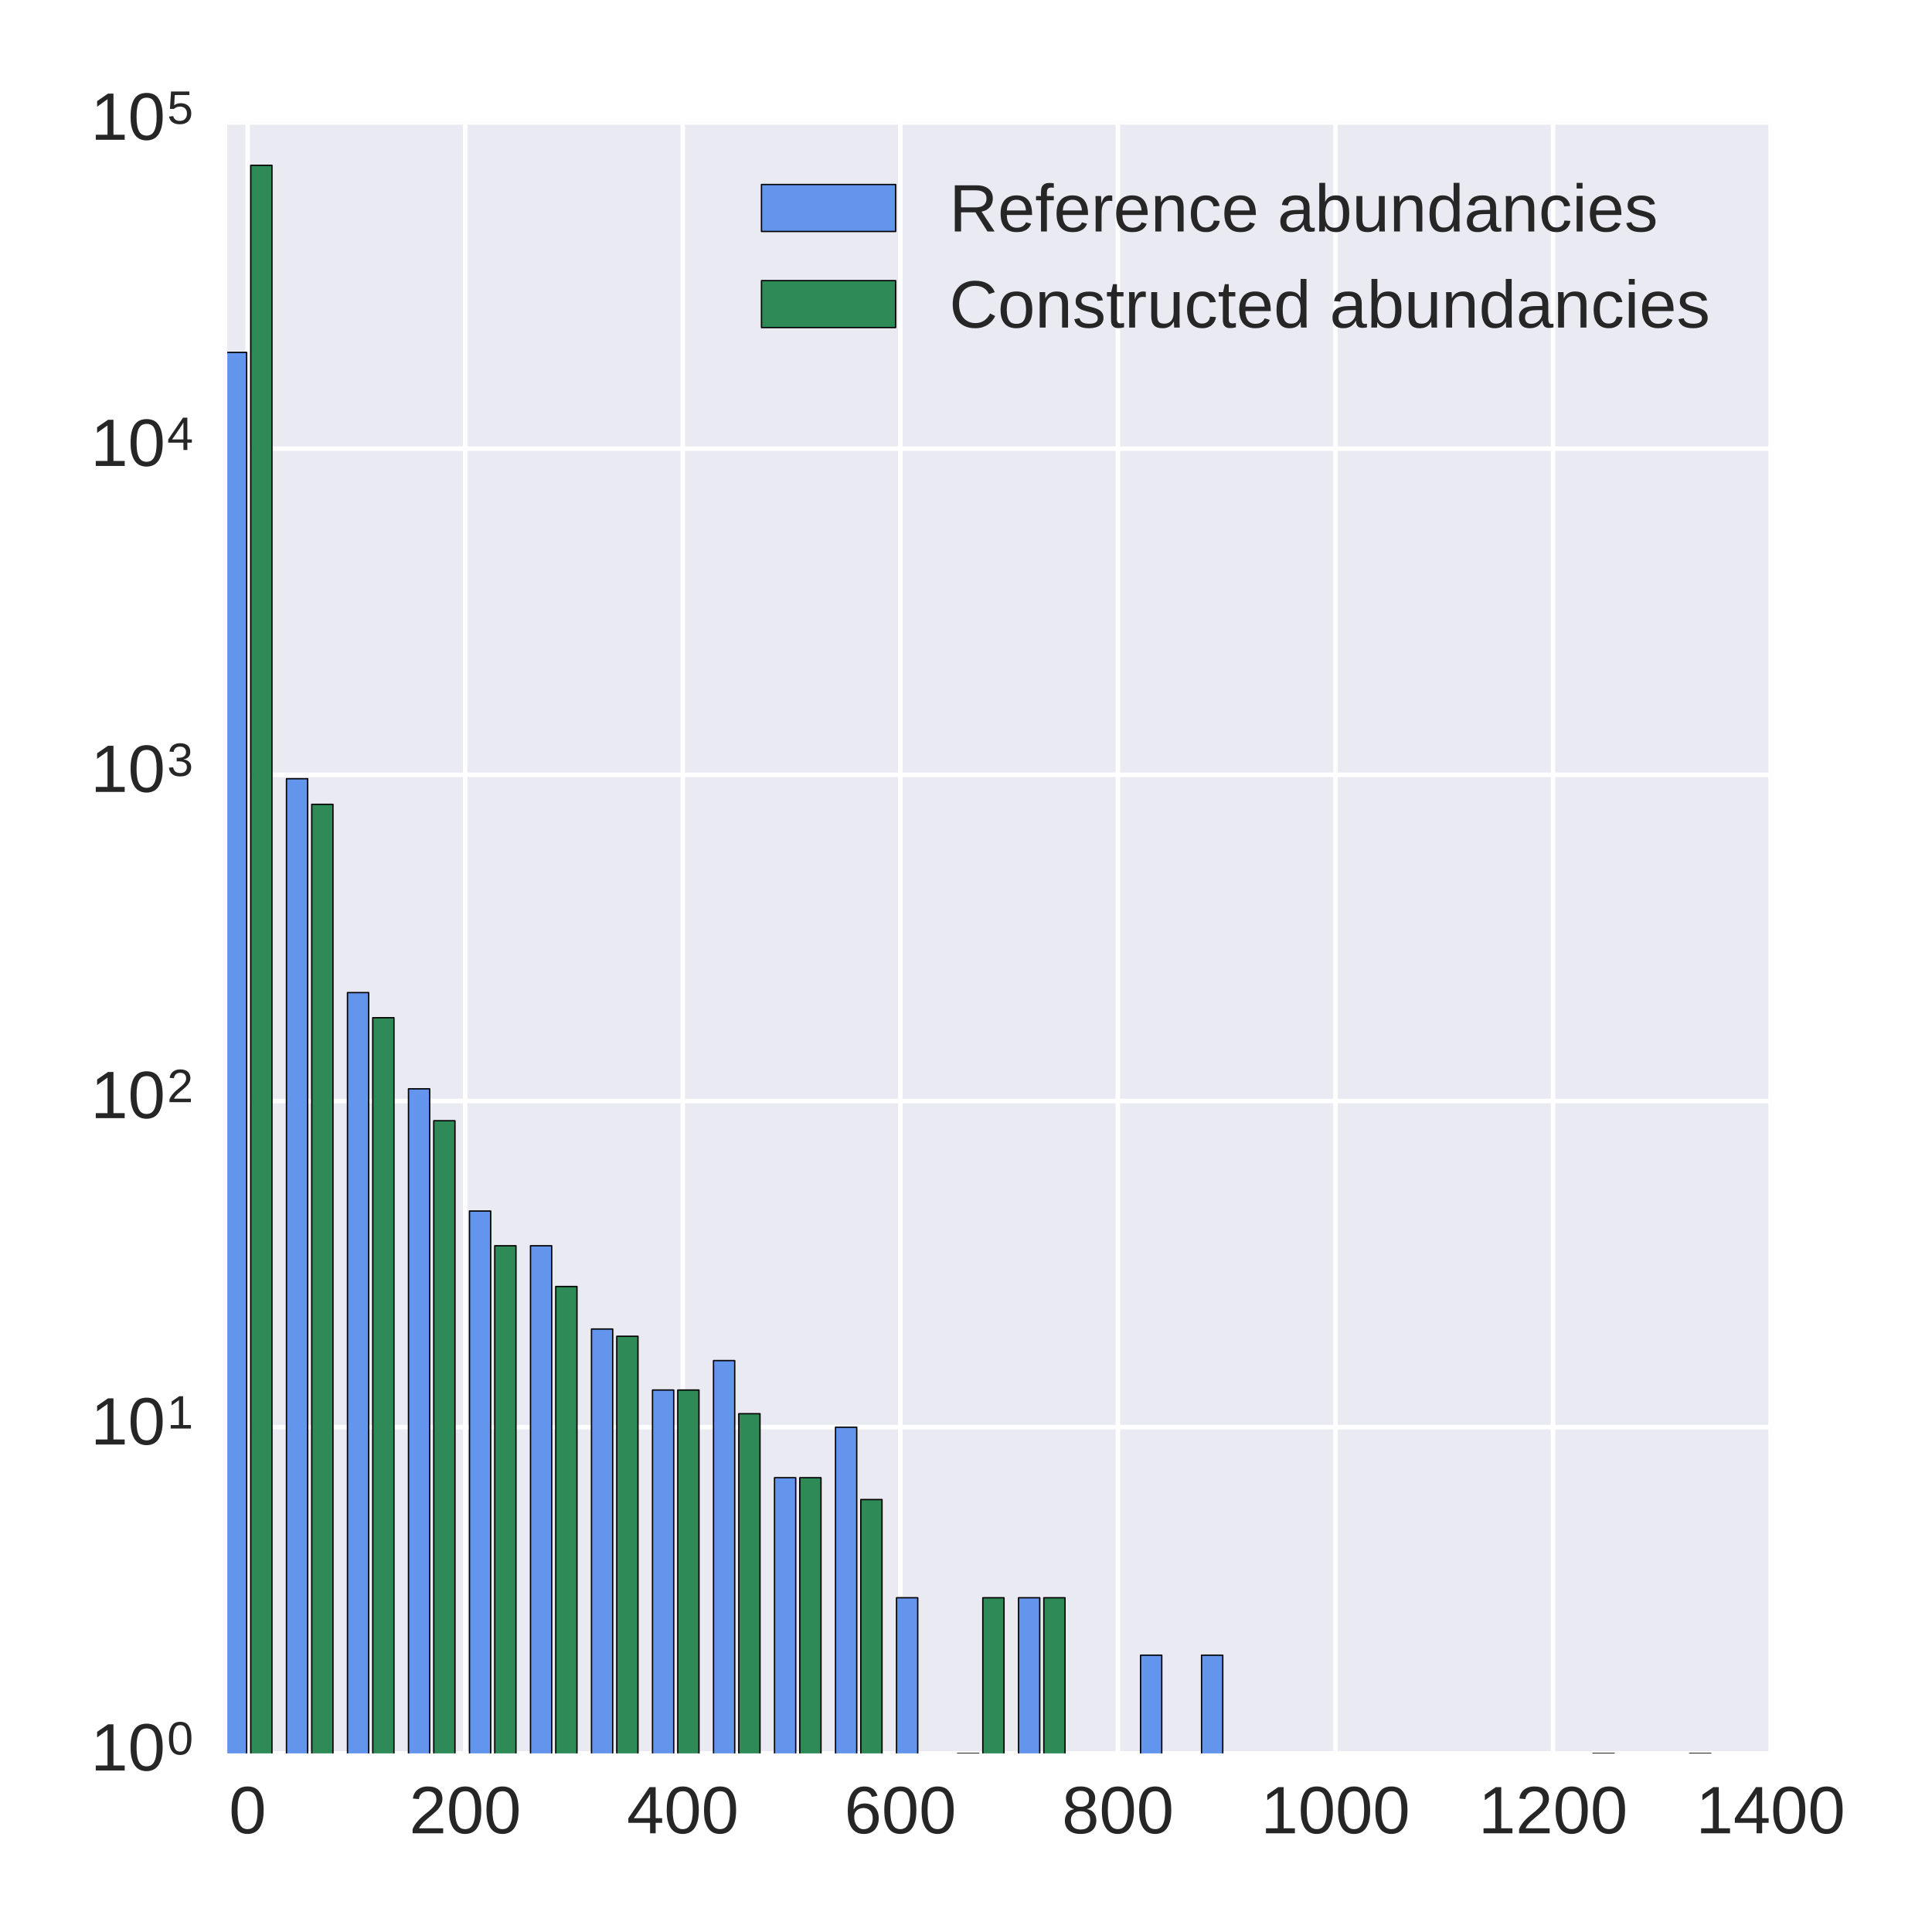 <?xml version="1.0" encoding="utf-8" standalone="no"?>
<!DOCTYPE svg PUBLIC "-//W3C//DTD SVG 1.1//EN"
  "http://www.w3.org/Graphics/SVG/1.1/DTD/svg11.dtd">
<!-- Created with matplotlib (http://matplotlib.org/) -->
<svg height="432pt" version="1.1" viewBox="0 0 432 432" width="432pt" xmlns="http://www.w3.org/2000/svg" xmlns:xlink="http://www.w3.org/1999/xlink">
 <defs>
  <style type="text/css">
*{stroke-linecap:butt;stroke-linejoin:round;stroke-miterlimit:100000;}
  </style>
 </defs>
 <g id="figure_1">
  <g id="patch_1">
   <path d="M 0 432 
L 432 432 
L 432 0 
L 0 0 
z
" style="fill:#ffffff;"/>
  </g>
  <g id="axes_1">
   <g id="patch_2">
    <path d="M 50.821 392.06 
L 395.91 392.06 
L 395.91 27.383 
L 50.821 27.383 
z
" style="fill:#eaeaf2;"/>
   </g>
   <g id="matplotlib.axis_1">
    <g id="xtick_1">
     <g id="line2d_1">
      <path clip-path="url(#p035ba79e85)" d="M 55.368 392.06 
L 55.368 27.383 
" style="fill:none;stroke:#ffffff;stroke-linecap:round;"/>
     </g>
     <g id="line2d_2"/>
     <g id="line2d_3"/>
     <g id="text_1">
      <!-- 0 -->
      <defs>
       <path d="M 51.703 34.422 
Q 51.703 24.516 49.828 17.75 
Q 47.953 10.984 44.703 6.812 
Q 41.453 2.641 37.062 0.828 
Q 32.672 -0.984 27.688 -0.984 
Q 22.656 -0.984 18.312 0.828 
Q 13.969 2.641 10.766 6.781 
Q 7.562 10.938 5.734 17.703 
Q 3.906 24.469 3.906 34.422 
Q 3.906 44.828 5.734 51.641 
Q 7.562 58.453 10.781 62.5 
Q 14.016 66.547 18.406 68.188 
Q 22.797 69.828 27.984 69.828 
Q 32.906 69.828 37.219 68.188 
Q 41.547 66.547 44.766 62.5 
Q 48 58.453 49.844 51.641 
Q 51.703 44.828 51.703 34.422 
M 42.781 34.422 
Q 42.781 42.625 41.797 48.062 
Q 40.828 53.516 38.922 56.766 
Q 37.016 60.016 34.25 61.359 
Q 31.5 62.703 27.984 62.703 
Q 24.266 62.703 21.438 61.328 
Q 18.609 59.969 16.672 56.719 
Q 14.75 53.469 13.766 48.016 
Q 12.797 42.578 12.797 34.422 
Q 12.797 26.516 13.797 21.094 
Q 14.797 15.672 16.719 12.375 
Q 18.656 9.078 21.438 7.641 
Q 24.219 6.203 27.781 6.203 
Q 31.25 6.203 34.031 7.641 
Q 36.812 9.078 38.734 12.375 
Q 40.672 15.672 41.719 21.094 
Q 42.781 26.516 42.781 34.422 
" id="LiberationSans-30"/>
      </defs>
      <g style="fill:#262626;" transform="translate(51.197 409.93)scale(0.15 -0.15)">
       <use xlink:href="#LiberationSans-30"/>
      </g>
     </g>
    </g>
    <g id="xtick_2">
     <g id="line2d_4">
      <path clip-path="url(#p035ba79e85)" d="M 104.017 392.06 
L 104.017 27.383 
" style="fill:none;stroke:#ffffff;stroke-linecap:round;"/>
     </g>
     <g id="line2d_5"/>
     <g id="line2d_6"/>
     <g id="text_2">
      <!-- 200 -->
      <defs>
       <path d="M 5.031 0 
L 5.031 6.203 
Q 7.516 11.922 11.109 16.281 
Q 14.703 20.656 18.656 24.188 
Q 22.609 27.734 26.484 30.766 
Q 30.375 33.797 33.5 36.812 
Q 36.625 39.844 38.547 43.156 
Q 40.484 46.484 40.484 50.688 
Q 40.484 53.609 39.594 55.828 
Q 38.719 58.062 37.062 59.562 
Q 35.406 61.078 33.078 61.828 
Q 30.766 62.594 27.938 62.594 
Q 25.297 62.594 22.969 61.859 
Q 20.656 61.141 18.844 59.672 
Q 17.047 58.203 15.891 56.031 
Q 14.75 53.859 14.406 50.984 
L 5.422 51.812 
Q 5.859 55.516 7.469 58.781 
Q 9.078 62.062 11.906 64.531 
Q 14.75 67 18.719 68.406 
Q 22.703 69.828 27.938 69.828 
Q 33.062 69.828 37.062 68.609 
Q 41.062 67.391 43.812 64.984 
Q 46.578 62.594 48.047 59.078 
Q 49.516 55.562 49.516 50.984 
Q 49.516 47.516 48.266 44.391 
Q 47.016 41.266 44.938 38.422 
Q 42.875 35.594 40.141 32.953 
Q 37.406 30.328 34.422 27.812 
Q 31.453 25.297 28.422 22.828 
Q 25.391 20.359 22.719 17.859 
Q 20.062 15.375 17.969 12.812 
Q 15.875 10.25 14.703 7.469 
L 50.594 7.469 
L 50.594 0 
z
" id="LiberationSans-32"/>
      </defs>
      <g style="fill:#262626;" transform="translate(91.504 409.93)scale(0.15 -0.15)">
       <use xlink:href="#LiberationSans-32"/>
       <use x="55.615" xlink:href="#LiberationSans-30"/>
       <use x="111.23" xlink:href="#LiberationSans-30"/>
      </g>
     </g>
    </g>
    <g id="xtick_3">
     <g id="line2d_7">
      <path clip-path="url(#p035ba79e85)" d="M 152.665 392.06 
L 152.665 27.383 
" style="fill:none;stroke:#ffffff;stroke-linecap:round;"/>
     </g>
     <g id="line2d_8"/>
     <g id="line2d_9"/>
     <g id="text_3">
      <!-- 400 -->
      <defs>
       <path d="M 43.016 15.578 
L 43.016 0 
L 34.719 0 
L 34.719 15.578 
L 2.297 15.578 
L 2.297 22.406 
L 33.797 68.797 
L 43.016 68.797 
L 43.016 22.516 
L 52.688 22.516 
L 52.688 15.578 
z
M 34.719 58.891 
Q 34.625 58.641 34.234 57.938 
Q 33.844 57.234 33.344 56.344 
Q 32.859 55.469 32.344 54.562 
Q 31.844 53.656 31.453 53.078 
L 13.812 27.094 
Q 13.578 26.703 13.109 26.062 
Q 12.641 25.438 12.156 24.781 
Q 11.672 24.125 11.172 23.484 
Q 10.688 22.859 10.406 22.516 
L 34.719 22.516 
z
" id="LiberationSans-34"/>
      </defs>
      <g style="fill:#262626;" transform="translate(140.153 409.93)scale(0.15 -0.15)">
       <use xlink:href="#LiberationSans-34"/>
       <use x="55.615" xlink:href="#LiberationSans-30"/>
       <use x="111.23" xlink:href="#LiberationSans-30"/>
      </g>
     </g>
    </g>
    <g id="xtick_4">
     <g id="line2d_10">
      <path clip-path="url(#p035ba79e85)" d="M 201.314 392.06 
L 201.314 27.383 
" style="fill:none;stroke:#ffffff;stroke-linecap:round;"/>
     </g>
     <g id="line2d_11"/>
     <g id="line2d_12"/>
     <g id="text_4">
      <!-- 600 -->
      <defs>
       <path d="M 51.219 22.516 
Q 51.219 17.328 49.781 13 
Q 48.344 8.688 45.531 5.578 
Q 42.719 2.484 38.562 0.75 
Q 34.422 -0.984 29 -0.984 
Q 23 -0.984 18.5 1.312 
Q 14.016 3.609 11.031 7.922 
Q 8.062 12.25 6.562 18.531 
Q 5.078 24.812 5.078 32.812 
Q 5.078 42 6.766 48.922 
Q 8.453 55.859 11.625 60.5 
Q 14.797 65.141 19.359 67.484 
Q 23.922 69.828 29.688 69.828 
Q 33.203 69.828 36.281 69.094 
Q 39.359 68.359 41.875 66.719 
Q 44.391 65.094 46.281 62.406 
Q 48.188 59.719 49.312 55.812 
L 40.922 54.297 
Q 39.547 58.734 36.547 60.719 
Q 33.547 62.703 29.594 62.703 
Q 25.984 62.703 23.047 60.984 
Q 20.125 59.281 18.062 55.875 
Q 16.016 52.484 14.906 47.359 
Q 13.812 42.234 13.812 35.406 
Q 16.219 39.844 20.562 42.156 
Q 24.906 44.484 30.516 44.484 
Q 35.203 44.484 39.016 42.969 
Q 42.828 41.453 45.531 38.594 
Q 48.25 35.75 49.734 31.672 
Q 51.219 27.594 51.219 22.516 
M 42.281 22.125 
Q 42.281 25.688 41.406 28.562 
Q 40.531 31.453 38.766 33.469 
Q 37.016 35.5 34.422 36.594 
Q 31.844 37.703 28.422 37.703 
Q 26.031 37.703 23.578 36.984 
Q 21.141 36.281 19.156 34.688 
Q 17.188 33.109 15.938 30.516 
Q 14.703 27.938 14.703 24.219 
Q 14.703 20.406 15.672 17.109 
Q 16.656 13.812 18.484 11.375 
Q 20.312 8.938 22.891 7.516 
Q 25.484 6.109 28.719 6.109 
Q 31.891 6.109 34.406 7.203 
Q 36.922 8.297 38.672 10.375 
Q 40.438 12.453 41.359 15.422 
Q 42.281 18.406 42.281 22.125 
" id="LiberationSans-36"/>
      </defs>
      <g style="fill:#262626;" transform="translate(188.802 409.93)scale(0.15 -0.15)">
       <use xlink:href="#LiberationSans-36"/>
       <use x="55.615" xlink:href="#LiberationSans-30"/>
       <use x="111.23" xlink:href="#LiberationSans-30"/>
      </g>
     </g>
    </g>
    <g id="xtick_5">
     <g id="line2d_13">
      <path clip-path="url(#p035ba79e85)" d="M 249.963 392.06 
L 249.963 27.383 
" style="fill:none;stroke:#ffffff;stroke-linecap:round;"/>
     </g>
     <g id="line2d_14"/>
     <g id="line2d_15"/>
     <g id="text_5">
      <!-- 800 -->
      <defs>
       <path d="M 51.266 19.188 
Q 51.266 14.797 49.875 11.109 
Q 48.484 7.422 45.625 4.734 
Q 42.781 2.047 38.328 0.531 
Q 33.891 -0.984 27.828 -0.984 
Q 21.781 -0.984 17.359 0.531 
Q 12.938 2.047 10.031 4.703 
Q 7.125 7.375 5.734 11.062 
Q 4.344 14.75 4.344 19.094 
Q 4.344 22.859 5.484 25.781 
Q 6.641 28.719 8.562 30.828 
Q 10.5 32.953 12.969 34.25 
Q 15.438 35.547 18.062 35.984 
L 18.062 36.188 
Q 15.188 36.859 12.906 38.375 
Q 10.641 39.891 9.094 42.016 
Q 7.562 44.141 6.75 46.719 
Q 5.953 49.312 5.953 52.203 
Q 5.953 55.812 7.344 59 
Q 8.734 62.203 11.469 64.625 
Q 14.203 67.047 18.25 68.438 
Q 22.312 69.828 27.641 69.828 
Q 33.25 69.828 37.375 68.406 
Q 41.5 67 44.203 64.578 
Q 46.922 62.156 48.234 58.938 
Q 49.562 55.719 49.562 52.094 
Q 49.562 49.266 48.75 46.672 
Q 47.953 44.094 46.406 41.969 
Q 44.875 39.844 42.594 38.344 
Q 40.328 36.859 37.359 36.281 
L 37.359 36.078 
Q 40.328 35.594 42.859 34.297 
Q 45.406 33.016 47.266 30.891 
Q 49.125 28.766 50.188 25.828 
Q 51.266 22.906 51.266 19.188 
M 40.438 51.609 
Q 40.438 54.203 39.766 56.344 
Q 39.109 58.5 37.594 60.031 
Q 36.078 61.578 33.641 62.422 
Q 31.203 63.281 27.641 63.281 
Q 24.172 63.281 21.781 62.422 
Q 19.391 61.578 17.844 60.031 
Q 16.312 58.5 15.625 56.344 
Q 14.938 54.203 14.938 51.609 
Q 14.938 49.562 15.469 47.406 
Q 16.016 45.266 17.422 43.5 
Q 18.844 41.75 21.328 40.625 
Q 23.828 39.5 27.734 39.5 
Q 31.891 39.5 34.406 40.625 
Q 36.922 41.75 38.25 43.5 
Q 39.594 45.266 40.016 47.406 
Q 40.438 49.562 40.438 51.609 
M 42.141 20.016 
Q 42.141 22.516 41.453 24.828 
Q 40.766 27.156 39.109 28.938 
Q 37.453 30.719 34.641 31.812 
Q 31.844 32.906 27.641 32.906 
Q 23.781 32.906 21.062 31.812 
Q 18.359 30.719 16.672 28.906 
Q 14.984 27.094 14.203 24.719 
Q 13.422 22.359 13.422 19.828 
Q 13.422 16.656 14.203 14.031 
Q 14.984 11.422 16.688 9.547 
Q 18.406 7.672 21.188 6.641 
Q 23.969 5.609 27.938 5.609 
Q 31.938 5.609 34.672 6.641 
Q 37.406 7.672 39.062 9.547 
Q 40.719 11.422 41.422 14.078 
Q 42.141 16.75 42.141 20.016 
" id="LiberationSans-38"/>
      </defs>
      <g style="fill:#262626;" transform="translate(237.451 409.93)scale(0.15 -0.15)">
       <use xlink:href="#LiberationSans-38"/>
       <use x="55.615" xlink:href="#LiberationSans-30"/>
       <use x="111.23" xlink:href="#LiberationSans-30"/>
      </g>
     </g>
    </g>
    <g id="xtick_6">
     <g id="line2d_16">
      <path clip-path="url(#p035ba79e85)" d="M 298.612 392.06 
L 298.612 27.383 
" style="fill:none;stroke:#ffffff;stroke-linecap:round;"/>
     </g>
     <g id="line2d_17"/>
     <g id="line2d_18"/>
     <g id="text_6">
      <!-- 1000 -->
      <defs>
       <path d="M 7.625 0 
L 7.625 7.469 
L 25.141 7.469 
L 25.141 60.406 
L 9.625 49.312 
L 9.625 57.625 
L 25.875 68.797 
L 33.984 68.797 
L 33.984 7.469 
L 50.734 7.469 
L 50.734 0 
z
" id="LiberationSans-31"/>
      </defs>
      <g style="fill:#262626;" transform="translate(281.929 409.93)scale(0.15 -0.15)">
       <use xlink:href="#LiberationSans-31"/>
       <use x="55.615" xlink:href="#LiberationSans-30"/>
       <use x="111.23" xlink:href="#LiberationSans-30"/>
       <use x="166.846" xlink:href="#LiberationSans-30"/>
      </g>
     </g>
    </g>
    <g id="xtick_7">
     <g id="line2d_19">
      <path clip-path="url(#p035ba79e85)" d="M 347.261 392.06 
L 347.261 27.383 
" style="fill:none;stroke:#ffffff;stroke-linecap:round;"/>
     </g>
     <g id="line2d_20"/>
     <g id="line2d_21"/>
     <g id="text_7">
      <!-- 1200 -->
      <g style="fill:#262626;" transform="translate(330.578 409.93)scale(0.15 -0.15)">
       <use xlink:href="#LiberationSans-31"/>
       <use x="55.615" xlink:href="#LiberationSans-32"/>
       <use x="111.23" xlink:href="#LiberationSans-30"/>
       <use x="166.846" xlink:href="#LiberationSans-30"/>
      </g>
     </g>
    </g>
    <g id="xtick_8">
     <g id="line2d_22">
      <path clip-path="url(#p035ba79e85)" d="M 395.91 392.06 
L 395.91 27.383 
" style="fill:none;stroke:#ffffff;stroke-linecap:round;"/>
     </g>
     <g id="line2d_23"/>
     <g id="line2d_24"/>
     <g id="text_8">
      <!-- 1400 -->
      <g style="fill:#262626;" transform="translate(379.227 409.93)scale(0.15 -0.15)">
       <use xlink:href="#LiberationSans-31"/>
       <use x="55.615" xlink:href="#LiberationSans-34"/>
       <use x="111.23" xlink:href="#LiberationSans-30"/>
       <use x="166.846" xlink:href="#LiberationSans-30"/>
      </g>
     </g>
    </g>
   </g>
   <g id="matplotlib.axis_2">
    <g id="ytick_1">
     <g id="line2d_25">
      <path clip-path="url(#p035ba79e85)" d="M 50.821 392.06 
L 395.91 392.06 
" style="fill:none;stroke:#ffffff;stroke-linecap:round;"/>
     </g>
     <g id="line2d_26"/>
     <g id="line2d_27"/>
     <g id="text_9">
      <!-- $\mathdefault{10^{0}}$ -->
      <g style="fill:#262626;" transform="translate(20.271 395.939)scale(0.15 -0.15)">
       <use transform="translate(0.0 0.348)" xlink:href="#LiberationSans-31"/>
       <use transform="translate(55.615 0.348)" xlink:href="#LiberationSans-30"/>
       <use transform="translate(114.004 24.12)scale(0.7)" xlink:href="#LiberationSans-30"/>
      </g>
     </g>
    </g>
    <g id="ytick_2">
     <g id="line2d_28">
      <path clip-path="url(#p035ba79e85)" d="M 50.821 319.125 
L 395.91 319.125 
" style="fill:none;stroke:#ffffff;stroke-linecap:round;"/>
     </g>
     <g id="line2d_29"/>
     <g id="line2d_30"/>
     <g id="text_10">
      <!-- $\mathdefault{10^{1}}$ -->
      <g style="fill:#262626;" transform="translate(20.271 323.003)scale(0.15 -0.15)">
       <use transform="translate(0.0 0.07)" xlink:href="#LiberationSans-31"/>
       <use transform="translate(55.615 0.07)" xlink:href="#LiberationSans-30"/>
       <use transform="translate(114.004 23.842)scale(0.7)" xlink:href="#LiberationSans-31"/>
      </g>
     </g>
    </g>
    <g id="ytick_3">
     <g id="line2d_31">
      <path clip-path="url(#p035ba79e85)" d="M 50.821 246.189 
L 395.91 246.189 
" style="fill:none;stroke:#ffffff;stroke-linecap:round;"/>
     </g>
     <g id="line2d_32"/>
     <g id="line2d_33"/>
     <g id="text_11">
      <!-- $\mathdefault{10^{2}}$ -->
      <g style="fill:#262626;" transform="translate(20.271 250.068)scale(0.15 -0.15)">
       <use transform="translate(0.0 0.348)" xlink:href="#LiberationSans-31"/>
       <use transform="translate(55.615 0.348)" xlink:href="#LiberationSans-30"/>
       <use transform="translate(114.004 24.12)scale(0.7)" xlink:href="#LiberationSans-32"/>
      </g>
     </g>
    </g>
    <g id="ytick_4">
     <g id="line2d_34">
      <path clip-path="url(#p035ba79e85)" d="M 50.821 173.254 
L 395.91 173.254 
" style="fill:none;stroke:#ffffff;stroke-linecap:round;"/>
     </g>
     <g id="line2d_35"/>
     <g id="line2d_36"/>
     <g id="text_12">
      <!-- $\mathdefault{10^{3}}$ -->
      <defs>
       <path d="M 51.219 19 
Q 51.219 14.266 49.672 10.547 
Q 48.141 6.844 45.188 4.266 
Q 42.234 1.703 37.859 0.359 
Q 33.5 -0.984 27.875 -0.984 
Q 21.484 -0.984 17.109 0.609 
Q 12.75 2.203 9.906 4.812 
Q 7.078 7.422 5.656 10.766 
Q 4.25 14.109 3.812 17.672 
L 12.891 18.5 
Q 13.281 15.766 14.328 13.516 
Q 15.375 11.281 17.188 9.672 
Q 19 8.062 21.625 7.172 
Q 24.266 6.297 27.875 6.297 
Q 34.516 6.297 38.297 9.562 
Q 42.094 12.844 42.094 19.281 
Q 42.094 23.094 40.406 25.406 
Q 38.719 27.734 36.203 29.031 
Q 33.688 30.328 30.734 30.766 
Q 27.781 31.203 25.297 31.203 
L 20.312 31.203 
L 20.312 38.812 
L 25.094 38.812 
Q 27.594 38.812 30.266 39.328 
Q 32.953 39.844 35.172 41.188 
Q 37.406 42.531 38.844 44.828 
Q 40.281 47.125 40.281 50.688 
Q 40.281 56.203 37.031 59.391 
Q 33.797 62.594 27.391 62.594 
Q 21.578 62.594 17.984 59.609 
Q 14.406 56.641 13.812 51.219 
L 4.984 51.906 
Q 5.516 56.453 7.469 59.812 
Q 9.422 63.188 12.422 65.406 
Q 15.438 67.625 19.281 68.719 
Q 23.141 69.828 27.484 69.828 
Q 33.25 69.828 37.391 68.375 
Q 41.547 66.938 44.188 64.469 
Q 46.828 62.016 48.062 58.688 
Q 49.312 55.375 49.312 51.609 
Q 49.312 48.578 48.484 45.938 
Q 47.656 43.312 45.891 41.203 
Q 44.141 39.109 41.422 37.594 
Q 38.719 36.078 34.906 35.297 
L 34.906 35.109 
Q 39.062 34.672 42.141 33.219 
Q 45.219 31.781 47.219 29.625 
Q 49.219 27.484 50.219 24.75 
Q 51.219 22.016 51.219 19 
" id="LiberationSans-33"/>
      </defs>
      <g style="fill:#262626;" transform="translate(20.271 177.132)scale(0.15 -0.15)">
       <use transform="translate(0.0 0.348)" xlink:href="#LiberationSans-31"/>
       <use transform="translate(55.615 0.348)" xlink:href="#LiberationSans-30"/>
       <use transform="translate(114.004 24.12)scale(0.7)" xlink:href="#LiberationSans-33"/>
      </g>
     </g>
    </g>
    <g id="ytick_5">
     <g id="line2d_37">
      <path clip-path="url(#p035ba79e85)" d="M 50.821 100.318 
L 395.91 100.318 
" style="fill:none;stroke:#ffffff;stroke-linecap:round;"/>
     </g>
     <g id="line2d_38"/>
     <g id="line2d_39"/>
     <g id="text_13">
      <!-- $\mathdefault{10^{4}}$ -->
      <g style="fill:#262626;" transform="translate(20.271 104.197)scale(0.15 -0.15)">
       <use transform="translate(0.0 0.07)" xlink:href="#LiberationSans-31"/>
       <use transform="translate(55.615 0.07)" xlink:href="#LiberationSans-30"/>
       <use transform="translate(114.004 23.842)scale(0.7)" xlink:href="#LiberationSans-34"/>
      </g>
     </g>
    </g>
    <g id="ytick_6">
     <g id="line2d_40">
      <path clip-path="url(#p035ba79e85)" d="M 50.821 27.383 
L 395.91 27.383 
" style="fill:none;stroke:#ffffff;stroke-linecap:round;"/>
     </g>
     <g id="line2d_41"/>
     <g id="line2d_42"/>
     <g id="text_14">
      <!-- $\mathdefault{10^{5}}$ -->
      <defs>
       <path d="M 51.422 22.406 
Q 51.422 17.234 49.859 12.938 
Q 48.297 8.641 45.219 5.531 
Q 42.141 2.438 37.578 0.719 
Q 33.016 -0.984 27 -0.984 
Q 21.578 -0.984 17.547 0.281 
Q 13.531 1.562 10.734 3.781 
Q 7.953 6 6.312 8.984 
Q 4.688 11.969 4 15.375 
L 12.891 16.406 
Q 13.422 14.453 14.391 12.625 
Q 15.375 10.797 17.062 9.344 
Q 18.75 7.906 21.219 7.047 
Q 23.688 6.203 27.203 6.203 
Q 30.609 6.203 33.391 7.25 
Q 36.188 8.297 38.156 10.344 
Q 40.141 12.406 41.203 15.375 
Q 42.281 18.359 42.281 22.219 
Q 42.281 25.391 41.25 28.047 
Q 40.234 30.719 38.328 32.641 
Q 36.422 34.578 33.656 35.641 
Q 30.906 36.719 27.391 36.719 
Q 25.203 36.719 23.344 36.328 
Q 21.484 35.938 19.891 35.25 
Q 18.312 34.578 17.016 33.672 
Q 15.719 32.766 14.594 31.781 
L 6 31.781 
L 8.297 68.797 
L 47.406 68.797 
L 47.406 61.328 
L 16.312 61.328 
L 14.984 39.5 
Q 17.328 41.312 20.844 42.594 
Q 24.359 43.891 29.203 43.891 
Q 34.328 43.891 38.422 42.328 
Q 42.531 40.766 45.406 37.906 
Q 48.297 35.062 49.859 31.109 
Q 51.422 27.156 51.422 22.406 
" id="LiberationSans-35"/>
      </defs>
      <g style="fill:#262626;" transform="translate(20.271 31.261)scale(0.15 -0.15)">
       <use transform="translate(0.0 0.07)" xlink:href="#LiberationSans-31"/>
       <use transform="translate(55.615 0.07)" xlink:href="#LiberationSans-30"/>
       <use transform="translate(114.004 23.842)scale(0.7)" xlink:href="#LiberationSans-35"/>
      </g>
     </g>
    </g>
    <g id="ytick_7">
     <g id="line2d_43"/>
     <g id="line2d_44"/>
    </g>
    <g id="ytick_8">
     <g id="line2d_45"/>
     <g id="line2d_46"/>
    </g>
    <g id="ytick_9">
     <g id="line2d_47"/>
     <g id="line2d_48"/>
    </g>
    <g id="ytick_10">
     <g id="line2d_49"/>
     <g id="line2d_50"/>
    </g>
    <g id="ytick_11">
     <g id="line2d_51"/>
     <g id="line2d_52"/>
    </g>
    <g id="ytick_12">
     <g id="line2d_53"/>
     <g id="line2d_54"/>
    </g>
    <g id="ytick_13">
     <g id="line2d_55"/>
     <g id="line2d_56"/>
    </g>
    <g id="ytick_14">
     <g id="line2d_57"/>
     <g id="line2d_58"/>
    </g>
    <g id="ytick_15">
     <g id="line2d_59"/>
     <g id="line2d_60"/>
    </g>
    <g id="ytick_16">
     <g id="line2d_61"/>
     <g id="line2d_62"/>
    </g>
    <g id="ytick_17">
     <g id="line2d_63"/>
     <g id="line2d_64"/>
    </g>
    <g id="ytick_18">
     <g id="line2d_65"/>
     <g id="line2d_66"/>
    </g>
    <g id="ytick_19">
     <g id="line2d_67"/>
     <g id="line2d_68"/>
    </g>
    <g id="ytick_20">
     <g id="line2d_69"/>
     <g id="line2d_70"/>
    </g>
    <g id="ytick_21">
     <g id="line2d_71"/>
     <g id="line2d_72"/>
    </g>
    <g id="ytick_22">
     <g id="line2d_73"/>
     <g id="line2d_74"/>
    </g>
    <g id="ytick_23">
     <g id="line2d_75"/>
     <g id="line2d_76"/>
    </g>
    <g id="ytick_24">
     <g id="line2d_77"/>
     <g id="line2d_78"/>
    </g>
    <g id="ytick_25">
     <g id="line2d_79"/>
     <g id="line2d_80"/>
    </g>
    <g id="ytick_26">
     <g id="line2d_81"/>
     <g id="line2d_82"/>
    </g>
    <g id="ytick_27">
     <g id="line2d_83"/>
     <g id="line2d_84"/>
    </g>
    <g id="ytick_28">
     <g id="line2d_85"/>
     <g id="line2d_86"/>
    </g>
    <g id="ytick_29">
     <g id="line2d_87"/>
     <g id="line2d_88"/>
    </g>
    <g id="ytick_30">
     <g id="line2d_89"/>
     <g id="line2d_90"/>
    </g>
    <g id="ytick_31">
     <g id="line2d_91"/>
     <g id="line2d_92"/>
    </g>
    <g id="ytick_32">
     <g id="line2d_93"/>
     <g id="line2d_94"/>
    </g>
    <g id="ytick_33">
     <g id="line2d_95"/>
     <g id="line2d_96"/>
    </g>
    <g id="ytick_34">
     <g id="line2d_97"/>
     <g id="line2d_98"/>
    </g>
    <g id="ytick_35">
     <g id="line2d_99"/>
     <g id="line2d_100"/>
    </g>
    <g id="ytick_36">
     <g id="line2d_101"/>
     <g id="line2d_102"/>
    </g>
    <g id="ytick_37">
     <g id="line2d_103"/>
     <g id="line2d_104"/>
    </g>
    <g id="ytick_38">
     <g id="line2d_105"/>
     <g id="line2d_106"/>
    </g>
    <g id="ytick_39">
     <g id="line2d_107"/>
     <g id="line2d_108"/>
    </g>
    <g id="ytick_40">
     <g id="line2d_109"/>
     <g id="line2d_110"/>
    </g>
    <g id="ytick_41">
     <g id="line2d_111"/>
     <g id="line2d_112"/>
    </g>
    <g id="ytick_42">
     <g id="line2d_113"/>
     <g id="line2d_114"/>
    </g>
    <g id="ytick_43">
     <g id="line2d_115"/>
     <g id="line2d_116"/>
    </g>
    <g id="ytick_44">
     <g id="line2d_117"/>
     <g id="line2d_118"/>
    </g>
    <g id="ytick_45">
     <g id="line2d_119"/>
     <g id="line2d_120"/>
    </g>
    <g id="ytick_46">
     <g id="line2d_121"/>
     <g id="line2d_122"/>
    </g>
   </g>
   <g id="patch_3">
    <path clip-path="url(#p035ba79e85)" d="M 50.414 22345.645 
L 55.156 22345.645 
L 55.156 78.801 
L 50.414 78.801 
z
" style="fill:#6495ed;stroke:#000000;stroke-linejoin:miter;stroke-width:0.3;"/>
   </g>
   <g id="patch_4">
    <path clip-path="url(#p035ba79e85)" d="M 64.055 22345.645 
L 68.797 22345.645 
L 68.797 174.12 
L 64.055 174.12 
z
" style="fill:#6495ed;stroke:#000000;stroke-linejoin:miter;stroke-width:0.3;"/>
   </g>
   <g id="patch_5">
    <path clip-path="url(#p035ba79e85)" d="M 77.697 22345.645 
L 82.439 22345.645 
L 82.439 221.942 
L 77.697 221.942 
z
" style="fill:#6495ed;stroke:#000000;stroke-linejoin:miter;stroke-width:0.3;"/>
   </g>
   <g id="patch_6">
    <path clip-path="url(#p035ba79e85)" d="M 91.338 22345.645 
L 96.08 22345.645 
L 96.08 243.459 
L 91.338 243.459 
z
" style="fill:#6495ed;stroke:#000000;stroke-linejoin:miter;stroke-width:0.3;"/>
   </g>
   <g id="patch_7">
    <path clip-path="url(#p035ba79e85)" d="M 104.979 22345.645 
L 109.721 22345.645 
L 109.721 270.786 
L 104.979 270.786 
z
" style="fill:#6495ed;stroke:#000000;stroke-linejoin:miter;stroke-width:0.3;"/>
   </g>
   <g id="patch_8">
    <path clip-path="url(#p035ba79e85)" d="M 118.62 22345.645 
L 123.362 22345.645 
L 123.362 278.55 
L 118.62 278.55 
z
" style="fill:#6495ed;stroke:#000000;stroke-linejoin:miter;stroke-width:0.3;"/>
   </g>
   <g id="patch_9">
    <path clip-path="url(#p035ba79e85)" d="M 132.261 22345.645 
L 137.003 22345.645 
L 137.003 297.169 
L 132.261 297.169 
z
" style="fill:#6495ed;stroke:#000000;stroke-linejoin:miter;stroke-width:0.3;"/>
   </g>
   <g id="patch_10">
    <path clip-path="url(#p035ba79e85)" d="M 145.902 22345.645 
L 150.644 22345.645 
L 150.644 310.814 
L 145.902 310.814 
z
" style="fill:#6495ed;stroke:#000000;stroke-linejoin:miter;stroke-width:0.3;"/>
   </g>
   <g id="patch_11">
    <path clip-path="url(#p035ba79e85)" d="M 159.543 22345.645 
L 164.285 22345.645 
L 164.285 304.237 
L 159.543 304.237 
z
" style="fill:#6495ed;stroke:#000000;stroke-linejoin:miter;stroke-width:0.3;"/>
   </g>
   <g id="patch_12">
    <path clip-path="url(#p035ba79e85)" d="M 173.185 22345.645 
L 177.927 22345.645 
L 177.927 330.422 
L 173.185 330.422 
z
" style="fill:#6495ed;stroke:#000000;stroke-linejoin:miter;stroke-width:0.3;"/>
   </g>
   <g id="patch_13">
    <path clip-path="url(#p035ba79e85)" d="M 186.826 22345.645 
L 191.568 22345.645 
L 191.568 319.125 
L 186.826 319.125 
z
" style="fill:#6495ed;stroke:#000000;stroke-linejoin:miter;stroke-width:0.3;"/>
   </g>
   <g id="patch_14">
    <path clip-path="url(#p035ba79e85)" d="M 200.467 22345.645 
L 205.209 22345.645 
L 205.209 357.261 
L 200.467 357.261 
z
" style="fill:#6495ed;stroke:#000000;stroke-linejoin:miter;stroke-width:0.3;"/>
   </g>
   <g id="patch_15">
    <path clip-path="url(#p035ba79e85)" d="M 214.108 22345.645 
L 218.85 22345.645 
L 218.85 392.06 
L 214.108 392.06 
z
" style="fill:#6495ed;stroke:#000000;stroke-linejoin:miter;stroke-width:0.3;"/>
   </g>
   <g id="patch_16">
    <path clip-path="url(#p035ba79e85)" d="M 227.749 22345.645 
L 232.491 22345.645 
L 232.491 357.261 
L 227.749 357.261 
z
" style="fill:#6495ed;stroke:#000000;stroke-linejoin:miter;stroke-width:0.3;"/>
   </g>
   <g id="patch_17">
    <path clip-path="url(#p035ba79e85)" d="M 241.39 22345.645 
L 246.132 22345.645 
L 246.132 22345.645 
L 241.39 22345.645 
z
" style="fill:#6495ed;stroke:#000000;stroke-linejoin:miter;stroke-width:0.3;"/>
   </g>
   <g id="patch_18">
    <path clip-path="url(#p035ba79e85)" d="M 255.032 22345.645 
L 259.773 22345.645 
L 259.773 370.104 
L 255.032 370.104 
z
" style="fill:#6495ed;stroke:#000000;stroke-linejoin:miter;stroke-width:0.3;"/>
   </g>
   <g id="patch_19">
    <path clip-path="url(#p035ba79e85)" d="M 268.673 22345.645 
L 273.415 22345.645 
L 273.415 370.104 
L 268.673 370.104 
z
" style="fill:#6495ed;stroke:#000000;stroke-linejoin:miter;stroke-width:0.3;"/>
   </g>
   <g id="patch_20">
    <path clip-path="url(#p035ba79e85)" d="M 282.314 22345.645 
L 287.056 22345.645 
L 287.056 22345.645 
L 282.314 22345.645 
z
" style="fill:#6495ed;stroke:#000000;stroke-linejoin:miter;stroke-width:0.3;"/>
   </g>
   <g id="patch_21">
    <path clip-path="url(#p035ba79e85)" d="M 295.955 22345.645 
L 300.697 22345.645 
L 300.697 22345.645 
L 295.955 22345.645 
z
" style="fill:#6495ed;stroke:#000000;stroke-linejoin:miter;stroke-width:0.3;"/>
   </g>
   <g id="patch_22">
    <path clip-path="url(#p035ba79e85)" d="M 309.596 22345.645 
L 314.338 22345.645 
L 314.338 22345.645 
L 309.596 22345.645 
z
" style="fill:#6495ed;stroke:#000000;stroke-linejoin:miter;stroke-width:0.3;"/>
   </g>
   <g id="patch_23">
    <path clip-path="url(#p035ba79e85)" d="M 323.237 22345.645 
L 327.979 22345.645 
L 327.979 22345.645 
L 323.237 22345.645 
z
" style="fill:#6495ed;stroke:#000000;stroke-linejoin:miter;stroke-width:0.3;"/>
   </g>
   <g id="patch_24">
    <path clip-path="url(#p035ba79e85)" d="M 336.878 22345.645 
L 341.62 22345.645 
L 341.62 22345.645 
L 336.878 22345.645 
z
" style="fill:#6495ed;stroke:#000000;stroke-linejoin:miter;stroke-width:0.3;"/>
   </g>
   <g id="patch_25">
    <path clip-path="url(#p035ba79e85)" d="M 350.52 22345.645 
L 355.262 22345.645 
L 355.262 22345.645 
L 350.52 22345.645 
z
" style="fill:#6495ed;stroke:#000000;stroke-linejoin:miter;stroke-width:0.3;"/>
   </g>
   <g id="patch_26">
    <path clip-path="url(#p035ba79e85)" d="M 364.161 22345.645 
L 368.903 22345.645 
L 368.903 22345.645 
L 364.161 22345.645 
z
" style="fill:#6495ed;stroke:#000000;stroke-linejoin:miter;stroke-width:0.3;"/>
   </g>
   <g id="patch_27">
    <path clip-path="url(#p035ba79e85)" d="M 377.802 22345.645 
L 382.544 22345.645 
L 382.544 392.06 
L 377.802 392.06 
z
" style="fill:#6495ed;stroke:#000000;stroke-linejoin:miter;stroke-width:0.3;"/>
   </g>
   <g id="patch_28">
    <path clip-path="url(#p035ba79e85)" d="M 56.066 22345.645 
L 60.808 22345.645 
L 60.808 36.965 
L 56.066 36.965 
z
" style="fill:#2e8b57;stroke:#000000;stroke-linejoin:miter;stroke-width:0.3;"/>
   </g>
   <g id="patch_29">
    <path clip-path="url(#p035ba79e85)" d="M 69.707 22345.645 
L 74.449 22345.645 
L 74.449 179.85 
L 69.707 179.85 
z
" style="fill:#2e8b57;stroke:#000000;stroke-linejoin:miter;stroke-width:0.3;"/>
   </g>
   <g id="patch_30">
    <path clip-path="url(#p035ba79e85)" d="M 83.348 22345.645 
L 88.09 22345.645 
L 88.09 227.571 
L 83.348 227.571 
z
" style="fill:#2e8b57;stroke:#000000;stroke-linejoin:miter;stroke-width:0.3;"/>
   </g>
   <g id="patch_31">
    <path clip-path="url(#p035ba79e85)" d="M 96.989 22345.645 
L 101.731 22345.645 
L 101.731 250.6 
L 96.989 250.6 
z
" style="fill:#2e8b57;stroke:#000000;stroke-linejoin:miter;stroke-width:0.3;"/>
   </g>
   <g id="patch_32">
    <path clip-path="url(#p035ba79e85)" d="M 110.63 22345.645 
L 115.372 22345.645 
L 115.372 278.55 
L 110.63 278.55 
z
" style="fill:#2e8b57;stroke:#000000;stroke-linejoin:miter;stroke-width:0.3;"/>
   </g>
   <g id="patch_33">
    <path clip-path="url(#p035ba79e85)" d="M 124.271 22345.645 
L 129.013 22345.645 
L 129.013 287.663 
L 124.271 287.663 
z
" style="fill:#2e8b57;stroke:#000000;stroke-linejoin:miter;stroke-width:0.3;"/>
   </g>
   <g id="patch_34">
    <path clip-path="url(#p035ba79e85)" d="M 137.913 22345.645 
L 142.654 22345.645 
L 142.654 298.793 
L 137.913 298.793 
z
" style="fill:#2e8b57;stroke:#000000;stroke-linejoin:miter;stroke-width:0.3;"/>
   </g>
   <g id="patch_35">
    <path clip-path="url(#p035ba79e85)" d="M 151.554 22345.645 
L 156.296 22345.645 
L 156.296 310.814 
L 151.554 310.814 
z
" style="fill:#2e8b57;stroke:#000000;stroke-linejoin:miter;stroke-width:0.3;"/>
   </g>
   <g id="patch_36">
    <path clip-path="url(#p035ba79e85)" d="M 165.195 22345.645 
L 169.937 22345.645 
L 169.937 316.106 
L 165.195 316.106 
z
" style="fill:#2e8b57;stroke:#000000;stroke-linejoin:miter;stroke-width:0.3;"/>
   </g>
   <g id="patch_37">
    <path clip-path="url(#p035ba79e85)" d="M 178.836 22345.645 
L 183.578 22345.645 
L 183.578 330.422 
L 178.836 330.422 
z
" style="fill:#2e8b57;stroke:#000000;stroke-linejoin:miter;stroke-width:0.3;"/>
   </g>
   <g id="patch_38">
    <path clip-path="url(#p035ba79e85)" d="M 192.477 22345.645 
L 197.219 22345.645 
L 197.219 335.305 
L 192.477 335.305 
z
" style="fill:#2e8b57;stroke:#000000;stroke-linejoin:miter;stroke-width:0.3;"/>
   </g>
   <g id="patch_39">
    <path clip-path="url(#p035ba79e85)" d="M 206.118 22345.645 
L 210.86 22345.645 
L 210.86 22345.645 
L 206.118 22345.645 
z
" style="fill:#2e8b57;stroke:#000000;stroke-linejoin:miter;stroke-width:0.3;"/>
   </g>
   <g id="patch_40">
    <path clip-path="url(#p035ba79e85)" d="M 219.759 22345.645 
L 224.501 22345.645 
L 224.501 357.261 
L 219.759 357.261 
z
" style="fill:#2e8b57;stroke:#000000;stroke-linejoin:miter;stroke-width:0.3;"/>
   </g>
   <g id="patch_41">
    <path clip-path="url(#p035ba79e85)" d="M 233.401 22345.645 
L 238.143 22345.645 
L 238.143 357.261 
L 233.401 357.261 
z
" style="fill:#2e8b57;stroke:#000000;stroke-linejoin:miter;stroke-width:0.3;"/>
   </g>
   <g id="patch_42">
    <path clip-path="url(#p035ba79e85)" d="M 247.042 22345.645 
L 251.784 22345.645 
L 251.784 22345.645 
L 247.042 22345.645 
z
" style="fill:#2e8b57;stroke:#000000;stroke-linejoin:miter;stroke-width:0.3;"/>
   </g>
   <g id="patch_43">
    <path clip-path="url(#p035ba79e85)" d="M 260.683 22345.645 
L 265.425 22345.645 
L 265.425 22345.645 
L 260.683 22345.645 
z
" style="fill:#2e8b57;stroke:#000000;stroke-linejoin:miter;stroke-width:0.3;"/>
   </g>
   <g id="patch_44">
    <path clip-path="url(#p035ba79e85)" d="M 274.324 22345.645 
L 279.066 22345.645 
L 279.066 22345.645 
L 274.324 22345.645 
z
" style="fill:#2e8b57;stroke:#000000;stroke-linejoin:miter;stroke-width:0.3;"/>
   </g>
   <g id="patch_45">
    <path clip-path="url(#p035ba79e85)" d="M 287.965 22345.645 
L 292.707 22345.645 
L 292.707 22345.645 
L 287.965 22345.645 
z
" style="fill:#2e8b57;stroke:#000000;stroke-linejoin:miter;stroke-width:0.3;"/>
   </g>
   <g id="patch_46">
    <path clip-path="url(#p035ba79e85)" d="M 301.606 22345.645 
L 306.348 22345.645 
L 306.348 22345.645 
L 301.606 22345.645 
z
" style="fill:#2e8b57;stroke:#000000;stroke-linejoin:miter;stroke-width:0.3;"/>
   </g>
   <g id="patch_47">
    <path clip-path="url(#p035ba79e85)" d="M 315.248 22345.645 
L 319.989 22345.645 
L 319.989 22345.645 
L 315.248 22345.645 
z
" style="fill:#2e8b57;stroke:#000000;stroke-linejoin:miter;stroke-width:0.3;"/>
   </g>
   <g id="patch_48">
    <path clip-path="url(#p035ba79e85)" d="M 328.889 22345.645 
L 333.631 22345.645 
L 333.631 22345.645 
L 328.889 22345.645 
z
" style="fill:#2e8b57;stroke:#000000;stroke-linejoin:miter;stroke-width:0.3;"/>
   </g>
   <g id="patch_49">
    <path clip-path="url(#p035ba79e85)" d="M 342.53 22345.645 
L 347.272 22345.645 
L 347.272 22345.645 
L 342.53 22345.645 
z
" style="fill:#2e8b57;stroke:#000000;stroke-linejoin:miter;stroke-width:0.3;"/>
   </g>
   <g id="patch_50">
    <path clip-path="url(#p035ba79e85)" d="M 356.171 22345.645 
L 360.913 22345.645 
L 360.913 392.06 
L 356.171 392.06 
z
" style="fill:#2e8b57;stroke:#000000;stroke-linejoin:miter;stroke-width:0.3;"/>
   </g>
   <g id="patch_51">
    <path clip-path="url(#p035ba79e85)" d="M 369.812 22345.645 
L 374.554 22345.645 
L 374.554 22345.645 
L 369.812 22345.645 
z
" style="fill:#2e8b57;stroke:#000000;stroke-linejoin:miter;stroke-width:0.3;"/>
   </g>
   <g id="patch_52">
    <path clip-path="url(#p035ba79e85)" d="M 383.453 22345.645 
L 388.195 22345.645 
L 388.195 22345.645 
L 383.453 22345.645 
z
" style="fill:#2e8b57;stroke:#000000;stroke-linejoin:miter;stroke-width:0.3;"/>
   </g>
   <g id="patch_53">
    <path d="M 50.821 27.383 
L 395.91 27.383 
" style="fill:none;"/>
   </g>
   <g id="patch_54">
    <path d="M 395.91 392.06 
L 395.91 27.383 
" style="fill:none;"/>
   </g>
   <g id="patch_55">
    <path d="M 50.821 392.06 
L 395.91 392.06 
" style="fill:none;"/>
   </g>
   <g id="patch_56">
    <path d="M 50.821 392.06 
L 50.821 27.383 
" style="fill:none;"/>
   </g>
   <g id="legend_1">
    <g id="patch_57">
     <path d="M 170.269 51.758 
L 200.269 51.758 
L 200.269 41.258 
L 170.269 41.258 
z
" style="fill:#6495ed;stroke:#000000;stroke-linejoin:miter;stroke-width:0.3;"/>
    </g>
    <g id="text_15">
     <!-- Reference abundancies -->
     <defs>
      <path d="M 40.094 8.5 
Q 37.641 3.422 33.609 1.219 
Q 29.594 -0.984 23.641 -0.984 
Q 13.625 -0.984 8.906 5.75 
Q 4.203 12.5 4.203 26.172 
Q 4.203 53.812 23.641 53.812 
Q 29.641 53.812 33.641 51.609 
Q 37.641 49.422 40.094 44.625 
L 40.188 44.625 
Q 40.188 45.125 40.156 46.172 
Q 40.141 47.219 40.109 48.359 
Q 40.094 49.516 40.094 50.531 
Q 40.094 51.562 40.094 52 
L 40.094 72.469 
L 48.875 72.469 
L 48.875 10.891 
Q 48.875 8.984 48.891 7.219 
Q 48.922 5.469 48.969 4 
Q 49.031 2.547 49.078 1.484 
Q 49.125 0.438 49.172 0 
L 40.766 0 
Q 40.672 0.484 40.594 1.391 
Q 40.531 2.297 40.453 3.469 
Q 40.375 4.641 40.328 5.938 
Q 40.281 7.234 40.281 8.5 
z
M 13.422 26.469 
Q 13.422 21 14.109 17.094 
Q 14.797 13.188 16.312 10.672 
Q 17.828 8.156 20.172 6.984 
Q 22.516 5.812 25.875 5.812 
Q 29.344 5.812 32 6.938 
Q 34.672 8.062 36.453 10.578 
Q 38.234 13.094 39.156 17.141 
Q 40.094 21.188 40.094 27.047 
Q 40.094 32.672 39.156 36.547 
Q 38.234 40.438 36.422 42.828 
Q 34.625 45.219 32 46.266 
Q 29.391 47.312 25.984 47.312 
Q 22.75 47.312 20.406 46.188 
Q 18.062 45.062 16.5 42.578 
Q 14.938 40.094 14.172 36.109 
Q 13.422 32.125 13.422 26.469 
" id="LiberationSans-64"/>
      <path d="M 13.484 24.562 
Q 13.484 20.406 14.328 16.906 
Q 15.188 13.422 16.969 10.906 
Q 18.75 8.406 21.531 7 
Q 24.312 5.609 28.219 5.609 
Q 33.938 5.609 37.375 7.906 
Q 40.828 10.203 42.047 13.719 
L 49.75 11.531 
Q 48.922 9.328 47.438 7.109 
Q 45.953 4.891 43.453 3.094 
Q 40.969 1.312 37.234 0.156 
Q 33.5 -0.984 28.219 -0.984 
Q 16.5 -0.984 10.375 6 
Q 4.25 12.984 4.25 26.766 
Q 4.25 34.188 6.094 39.328 
Q 7.953 44.484 11.172 47.703 
Q 14.406 50.922 18.703 52.359 
Q 23 53.812 27.875 53.812 
Q 34.516 53.812 38.984 51.656 
Q 43.453 49.516 46.156 45.719 
Q 48.875 41.938 50.016 36.812 
Q 51.172 31.688 51.172 25.734 
L 51.172 24.562 
z
M 42.094 31.297 
Q 41.359 39.656 37.844 43.484 
Q 34.328 47.312 27.734 47.312 
Q 25.531 47.312 23.109 46.609 
Q 20.703 45.906 18.656 44.094 
Q 16.609 42.281 15.188 39.172 
Q 13.766 36.078 13.578 31.297 
z
" id="LiberationSans-65"/>
      <path d="M 17.625 46.438 
L 17.625 0 
L 8.844 0 
L 8.844 46.438 
L 1.422 46.438 
L 1.422 52.828 
L 8.844 52.828 
L 8.844 58.797 
Q 8.844 61.672 9.375 64.141 
Q 9.906 66.609 11.344 68.438 
Q 12.797 70.266 15.281 71.312 
Q 17.781 72.359 21.734 72.359 
Q 23.297 72.359 24.969 72.219 
Q 26.656 72.078 27.938 71.781 
L 27.938 65.094 
Q 27.094 65.234 26 65.359 
Q 24.906 65.484 24.031 65.484 
Q 22.078 65.484 20.828 64.938 
Q 19.578 64.406 18.875 63.406 
Q 18.172 62.406 17.891 60.938 
Q 17.625 59.469 17.625 57.562 
L 17.625 52.828 
L 27.938 52.828 
L 27.938 46.438 
z
" id="LiberationSans-66"/>
      <path d="M 20.219 -0.984 
Q 12.25 -0.984 8.25 3.219 
Q 4.25 7.422 4.25 14.75 
Q 4.25 19.969 6.219 23.312 
Q 8.203 26.656 11.391 28.562 
Q 14.594 30.469 18.688 31.203 
Q 22.797 31.938 27.047 32.031 
L 38.922 32.234 
L 38.922 35.109 
Q 38.922 38.375 38.234 40.672 
Q 37.547 42.969 36.125 44.375 
Q 34.719 45.797 32.594 46.453 
Q 30.469 47.125 27.594 47.125 
Q 25.047 47.125 23 46.75 
Q 20.953 46.391 19.438 45.438 
Q 17.922 44.484 16.984 42.844 
Q 16.062 41.219 15.766 38.719 
L 6.594 39.547 
Q 7.078 42.672 8.438 45.281 
Q 9.812 47.906 12.328 49.797 
Q 14.844 51.703 18.625 52.75 
Q 22.406 53.812 27.781 53.812 
Q 37.75 53.812 42.766 49.234 
Q 47.797 44.672 47.797 36.031 
L 47.797 13.281 
Q 47.797 9.375 48.828 7.391 
Q 49.859 5.422 52.734 5.422 
Q 53.469 5.422 54.203 5.516 
Q 54.938 5.609 55.609 5.766 
L 55.609 0.297 
Q 53.953 -0.094 52.312 -0.281 
Q 50.688 -0.484 48.828 -0.484 
Q 46.344 -0.484 44.562 0.172 
Q 42.781 0.828 41.656 2.172 
Q 40.531 3.516 39.938 5.484 
Q 39.359 7.469 39.203 10.109 
L 38.922 10.109 
Q 37.5 7.562 35.812 5.516 
Q 34.125 3.469 31.875 2.031 
Q 29.641 0.594 26.781 -0.188 
Q 23.922 -0.984 20.219 -0.984 
M 22.219 5.609 
Q 26.422 5.609 29.562 7.141 
Q 32.719 8.688 34.781 11.078 
Q 36.859 13.484 37.891 16.312 
Q 38.922 19.141 38.922 21.734 
L 38.922 26.078 
L 29.297 25.875 
Q 26.078 25.828 23.172 25.406 
Q 20.266 25 18.062 23.781 
Q 15.875 22.562 14.578 20.359 
Q 13.281 18.172 13.281 14.594 
Q 13.281 10.297 15.594 7.953 
Q 17.922 5.609 22.219 5.609 
" id="LiberationSans-61"/>
      <path d="M 51.422 26.656 
Q 51.422 -0.984 31.984 -0.984 
Q 25.984 -0.984 22 1.188 
Q 18.016 3.375 15.531 8.203 
L 15.438 8.203 
Q 15.438 6.938 15.359 5.562 
Q 15.281 4.203 15.203 3.031 
Q 15.141 1.859 15.062 1.031 
Q 14.984 0.203 14.938 0 
L 6.453 0 
Q 6.5 0.438 6.547 1.484 
Q 6.594 2.547 6.641 4 
Q 6.688 5.469 6.703 7.219 
Q 6.734 8.984 6.734 10.891 
L 6.734 72.469 
L 15.531 72.469 
L 15.531 51.812 
Q 15.531 50.344 15.5 49 
Q 15.484 47.656 15.438 46.625 
Q 15.375 45.406 15.328 44.344 
L 15.531 44.344 
Q 17.969 49.422 22 51.609 
Q 26.031 53.812 31.984 53.812 
Q 42 53.812 46.703 47.062 
Q 51.422 40.328 51.422 26.656 
M 42.188 26.375 
Q 42.188 31.844 41.5 35.75 
Q 40.828 39.656 39.312 42.156 
Q 37.797 44.672 35.453 45.844 
Q 33.109 47.016 29.734 47.016 
Q 26.266 47.016 23.609 45.891 
Q 20.953 44.781 19.172 42.281 
Q 17.391 39.797 16.453 35.734 
Q 15.531 31.688 15.531 25.828 
Q 15.531 20.172 16.453 16.312 
Q 17.391 12.453 19.172 10.031 
Q 20.953 7.625 23.578 6.562 
Q 26.219 5.516 29.641 5.516 
Q 32.859 5.516 35.203 6.641 
Q 37.547 7.766 39.109 10.25 
Q 40.672 12.75 41.422 16.719 
Q 42.188 20.703 42.188 26.375 
" id="LiberationSans-62"/>
      <path d="M 6.938 0 
L 6.938 40.531 
Q 6.938 42.188 6.906 43.922 
Q 6.891 45.656 6.828 47.266 
Q 6.781 48.875 6.734 50.281 
Q 6.688 51.703 6.641 52.828 
L 14.938 52.828 
Q 14.984 51.703 15.062 50.266 
Q 15.141 48.828 15.203 47.312 
Q 15.281 45.797 15.297 44.406 
Q 15.328 43.016 15.328 42.047 
L 15.531 42.047 
Q 16.453 45.062 17.5 47.281 
Q 18.562 49.516 19.969 50.953 
Q 21.391 52.391 23.344 53.094 
Q 25.297 53.812 28.078 53.812 
Q 29.156 53.812 30.125 53.641 
Q 31.109 53.469 31.641 53.328 
L 31.641 45.266 
Q 30.766 45.516 29.594 45.625 
Q 28.422 45.75 26.953 45.75 
Q 23.922 45.75 21.797 44.375 
Q 19.672 43.016 18.328 40.594 
Q 17 38.188 16.359 34.844 
Q 15.719 31.5 15.719 27.547 
L 15.719 0 
z
" id="LiberationSans-72"/>
      <path d="M 46.391 14.594 
Q 46.391 10.891 44.938 7.984 
Q 43.5 5.078 40.766 3.094 
Q 38.031 1.125 34.047 0.062 
Q 30.078 -0.984 24.953 -0.984 
Q 20.359 -0.984 16.672 -0.266 
Q 12.984 0.438 10.203 2 
Q 7.422 3.562 5.531 6.125 
Q 3.656 8.688 2.781 12.406 
L 10.547 13.922 
Q 11.672 9.672 15.188 7.688 
Q 18.703 5.719 24.953 5.719 
Q 27.781 5.719 30.141 6.109 
Q 32.516 6.5 34.219 7.453 
Q 35.938 8.406 36.891 9.984 
Q 37.844 11.578 37.844 13.922 
Q 37.844 16.312 36.719 17.844 
Q 35.594 19.391 33.594 20.406 
Q 31.594 21.438 28.734 22.188 
Q 25.875 22.953 22.469 23.875 
Q 19.281 24.703 16.156 25.734 
Q 13.031 26.766 10.516 28.438 
Q 8.016 30.125 6.453 32.609 
Q 4.891 35.109 4.891 38.875 
Q 4.891 46.094 10.031 49.875 
Q 15.188 53.656 25.047 53.656 
Q 33.797 53.656 38.938 50.578 
Q 44.094 47.516 45.453 40.719 
L 37.547 39.75 
Q 37.109 41.797 35.938 43.188 
Q 34.766 44.578 33.109 45.438 
Q 31.453 46.297 29.375 46.656 
Q 27.297 47.016 25.047 47.016 
Q 19.094 47.016 16.25 45.203 
Q 13.422 43.406 13.422 39.75 
Q 13.422 37.594 14.469 36.203 
Q 15.531 34.812 17.406 33.859 
Q 19.281 32.906 21.922 32.203 
Q 24.562 31.5 27.734 30.719 
Q 29.828 30.172 32.031 29.562 
Q 34.234 28.953 36.297 28.094 
Q 38.375 27.25 40.203 26.094 
Q 42.047 24.953 43.406 23.344 
Q 44.781 21.734 45.578 19.578 
Q 46.391 17.438 46.391 14.594 
" id="LiberationSans-73"/>
      <path d="M 13.422 26.656 
Q 13.422 22.125 14.078 18.312 
Q 14.75 14.5 16.312 11.734 
Q 17.875 8.984 20.438 7.469 
Q 23 5.953 26.766 5.953 
Q 31.453 5.953 34.594 8.484 
Q 37.75 11.031 38.484 16.312 
L 47.359 15.719 
Q 46.922 12.453 45.453 9.422 
Q 44 6.391 41.484 4.094 
Q 38.969 1.812 35.344 0.406 
Q 31.734 -0.984 27 -0.984 
Q 20.797 -0.984 16.453 1.109 
Q 12.109 3.219 9.391 6.906 
Q 6.688 10.594 5.469 15.594 
Q 4.25 20.609 4.25 26.469 
Q 4.25 31.781 5.125 35.859 
Q 6 39.938 7.594 42.984 
Q 9.188 46.047 11.328 48.125 
Q 13.484 50.203 15.984 51.438 
Q 18.5 52.688 21.281 53.25 
Q 24.078 53.812 26.906 53.812 
Q 31.344 53.812 34.812 52.594 
Q 38.281 51.375 40.797 49.25 
Q 43.312 47.125 44.875 44.234 
Q 46.438 41.359 47.078 38.031 
L 38.031 37.359 
Q 37.359 41.75 34.562 44.328 
Q 31.781 46.922 26.656 46.922 
Q 22.906 46.922 20.391 45.672 
Q 17.875 44.438 16.312 41.922 
Q 14.75 39.406 14.078 35.594 
Q 13.422 31.781 13.422 26.656 
" id="LiberationSans-63"/>
      <path d="M 6.688 64.062 
L 6.688 72.469 
L 15.484 72.469 
L 15.484 64.062 
z
M 6.688 0 
L 6.688 52.828 
L 15.484 52.828 
L 15.484 0 
z
" id="LiberationSans-69"/>
      <path d="M 40.281 0 
L 40.281 33.5 
Q 40.281 37.359 39.719 39.938 
Q 39.156 42.531 37.891 44.109 
Q 36.625 45.703 34.547 46.359 
Q 32.469 47.016 29.391 47.016 
Q 26.266 47.016 23.75 45.922 
Q 21.234 44.828 19.453 42.75 
Q 17.672 40.672 16.688 37.625 
Q 15.719 34.578 15.719 30.609 
L 15.719 0 
L 6.938 0 
L 6.938 41.547 
Q 6.938 43.219 6.906 45.047 
Q 6.891 46.875 6.828 48.5 
Q 6.781 50.141 6.734 51.312 
Q 6.688 52.484 6.641 52.828 
L 14.938 52.828 
Q 14.984 52.594 15.031 51.516 
Q 15.094 50.438 15.156 49.047 
Q 15.234 47.656 15.281 46.219 
Q 15.328 44.781 15.328 43.797 
L 15.484 43.797 
Q 16.75 46.094 18.266 47.953 
Q 19.781 49.812 21.781 51.094 
Q 23.781 52.391 26.359 53.094 
Q 28.953 53.812 32.375 53.812 
Q 36.766 53.812 39.938 52.734 
Q 43.109 51.656 45.156 49.406 
Q 47.219 47.172 48.172 43.625 
Q 49.125 40.094 49.125 35.203 
L 49.125 0 
z
" id="LiberationSans-6e"/>
      <path id="LiberationSans-20"/>
      <path d="M 15.328 52.828 
L 15.328 19.344 
Q 15.328 15.484 15.891 12.891 
Q 16.453 10.297 17.719 8.703 
Q 19 7.125 21.062 6.469 
Q 23.141 5.812 26.219 5.812 
Q 29.344 5.812 31.859 6.906 
Q 34.375 8.016 36.156 10.078 
Q 37.938 12.156 38.906 15.203 
Q 39.891 18.266 39.891 22.219 
L 39.891 52.828 
L 48.688 52.828 
L 48.688 11.281 
Q 48.688 9.625 48.703 7.781 
Q 48.734 5.953 48.781 4.312 
Q 48.828 2.688 48.875 1.516 
Q 48.922 0.344 48.969 0 
L 40.672 0 
Q 40.625 0.25 40.578 1.312 
Q 40.531 2.391 40.453 3.781 
Q 40.375 5.172 40.328 6.609 
Q 40.281 8.062 40.281 9.031 
L 40.141 9.031 
Q 38.875 6.734 37.359 4.875 
Q 35.844 3.031 33.844 1.734 
Q 31.844 0.438 29.25 -0.266 
Q 26.656 -0.984 23.25 -0.984 
Q 18.844 -0.984 15.672 0.094 
Q 12.5 1.172 10.453 3.422 
Q 8.406 5.672 7.453 9.188 
Q 6.5 12.703 6.5 17.625 
L 6.5 52.828 
z
" id="LiberationSans-75"/>
      <path d="M 56.844 0 
L 38.969 28.562 
L 17.531 28.562 
L 17.531 0 
L 8.203 0 
L 8.203 68.797 
L 40.578 68.797 
Q 46.438 68.797 50.953 67.453 
Q 55.469 66.109 58.547 63.562 
Q 61.625 61.031 63.234 57.375 
Q 64.844 53.719 64.844 49.125 
Q 64.844 45.844 63.891 42.672 
Q 62.938 39.5 60.891 36.859 
Q 58.844 34.234 55.656 32.328 
Q 52.484 30.422 48.047 29.641 
L 67.578 0 
z
M 55.469 49.031 
Q 55.469 52.156 54.391 54.438 
Q 53.328 56.734 51.266 58.266 
Q 49.219 59.812 46.281 60.562 
Q 43.359 61.328 39.656 61.328 
L 17.531 61.328 
L 17.531 35.938 
L 40.047 35.938 
Q 44.047 35.938 46.969 36.938 
Q 49.906 37.938 51.781 39.688 
Q 53.656 41.453 54.562 43.844 
Q 55.469 46.234 55.469 49.031 
" id="LiberationSans-52"/>
     </defs>
     <g style="fill:#262626;" transform="translate(212.269 51.758)scale(0.15 -0.15)">
      <use xlink:href="#LiberationSans-52"/>
      <use x="72.217" xlink:href="#LiberationSans-65"/>
      <use x="127.832" xlink:href="#LiberationSans-66"/>
      <use x="155.615" xlink:href="#LiberationSans-65"/>
      <use x="211.23" xlink:href="#LiberationSans-72"/>
      <use x="244.531" xlink:href="#LiberationSans-65"/>
      <use x="300.146" xlink:href="#LiberationSans-6e"/>
      <use x="355.762" xlink:href="#LiberationSans-63"/>
      <use x="405.762" xlink:href="#LiberationSans-65"/>
      <use x="461.377" xlink:href="#LiberationSans-20"/>
      <use x="489.16" xlink:href="#LiberationSans-61"/>
      <use x="544.775" xlink:href="#LiberationSans-62"/>
      <use x="600.391" xlink:href="#LiberationSans-75"/>
      <use x="656.006" xlink:href="#LiberationSans-6e"/>
      <use x="711.621" xlink:href="#LiberationSans-64"/>
      <use x="767.236" xlink:href="#LiberationSans-61"/>
      <use x="822.852" xlink:href="#LiberationSans-6e"/>
      <use x="878.467" xlink:href="#LiberationSans-63"/>
      <use x="928.467" xlink:href="#LiberationSans-69"/>
      <use x="950.684" xlink:href="#LiberationSans-65"/>
      <use x="1006.299" xlink:href="#LiberationSans-73"/>
     </g>
    </g>
    <g id="patch_58">
     <path d="M 170.269 73.245 
L 200.269 73.245 
L 200.269 62.745 
L 170.269 62.745 
z
" style="fill:#2e8b57;stroke:#000000;stroke-linejoin:miter;stroke-width:0.3;"/>
    </g>
    <g id="text_16">
     <!-- Constructed abundancies -->
     <defs>
      <path d="M 51.422 26.469 
Q 51.422 12.594 45.312 5.797 
Q 39.203 -0.984 27.594 -0.984 
Q 22.078 -0.984 17.719 0.672 
Q 13.375 2.344 10.375 5.766 
Q 7.375 9.188 5.781 14.328 
Q 4.203 19.484 4.203 26.469 
Q 4.203 53.812 27.875 53.812 
Q 34.031 53.812 38.5 52.094 
Q 42.969 50.391 45.828 46.969 
Q 48.688 43.562 50.047 38.422 
Q 51.422 33.297 51.422 26.469 
M 42.188 26.469 
Q 42.188 32.625 41.234 36.625 
Q 40.281 40.625 38.453 43.016 
Q 36.625 45.406 33.984 46.359 
Q 31.344 47.312 28.031 47.312 
Q 24.656 47.312 21.938 46.312 
Q 19.234 45.312 17.328 42.891 
Q 15.438 40.484 14.422 36.469 
Q 13.422 32.469 13.422 26.469 
Q 13.422 20.312 14.5 16.281 
Q 15.578 12.25 17.453 9.859 
Q 19.344 7.469 21.906 6.484 
Q 24.469 5.516 27.484 5.516 
Q 30.859 5.516 33.594 6.469 
Q 36.328 7.422 38.234 9.812 
Q 40.141 12.203 41.156 16.25 
Q 42.188 20.312 42.188 26.469 
" id="LiberationSans-6f"/>
      <path d="M 38.672 62.203 
Q 32.812 62.203 28.297 60.25 
Q 23.781 58.297 20.719 54.688 
Q 17.672 51.078 16.109 46 
Q 14.547 40.922 14.547 34.719 
Q 14.547 28.516 16.234 23.359 
Q 17.922 18.219 21.062 14.5 
Q 24.219 10.797 28.781 8.734 
Q 33.344 6.688 39.062 6.688 
Q 43.062 6.688 46.359 7.734 
Q 49.656 8.797 52.312 10.688 
Q 54.984 12.594 57.078 15.203 
Q 59.188 17.828 60.797 21 
L 68.406 17.188 
Q 66.547 13.328 63.812 10 
Q 61.078 6.688 57.391 4.25 
Q 53.719 1.812 49.047 0.406 
Q 44.391 -0.984 38.625 -0.984 
Q 30.281 -0.984 24 1.672 
Q 17.719 4.344 13.5 9.109 
Q 9.281 13.875 7.172 20.406 
Q 5.078 26.953 5.078 34.719 
Q 5.078 42.781 7.297 49.266 
Q 9.516 55.766 13.781 60.328 
Q 18.062 64.891 24.312 67.359 
Q 30.562 69.828 38.578 69.828 
Q 49.562 69.828 56.938 65.531 
Q 64.312 61.234 67.781 52.781 
L 58.938 49.859 
Q 57.953 52.297 56.297 54.516 
Q 54.641 56.734 52.141 58.438 
Q 49.656 60.156 46.312 61.172 
Q 42.969 62.203 38.672 62.203 
" id="LiberationSans-43"/>
      <path d="M 27.047 0.391 
Q 25.047 -0.141 22.969 -0.453 
Q 20.906 -0.781 18.172 -0.781 
Q 7.625 -0.781 7.625 11.188 
L 7.625 46.438 
L 1.516 46.438 
L 1.516 52.828 
L 7.953 52.828 
L 10.547 64.656 
L 16.406 64.656 
L 16.406 52.828 
L 26.172 52.828 
L 26.172 46.438 
L 16.406 46.438 
L 16.406 13.094 
Q 16.406 9.281 17.641 7.734 
Q 18.891 6.203 21.969 6.203 
Q 23.25 6.203 24.438 6.391 
Q 25.641 6.594 27.047 6.891 
z
" id="LiberationSans-74"/>
     </defs>
     <g style="fill:#262626;" transform="translate(212.269 73.245)scale(0.15 -0.15)">
      <use xlink:href="#LiberationSans-43"/>
      <use x="72.217" xlink:href="#LiberationSans-6f"/>
      <use x="127.832" xlink:href="#LiberationSans-6e"/>
      <use x="183.447" xlink:href="#LiberationSans-73"/>
      <use x="233.447" xlink:href="#LiberationSans-74"/>
      <use x="261.23" xlink:href="#LiberationSans-72"/>
      <use x="294.531" xlink:href="#LiberationSans-75"/>
      <use x="350.146" xlink:href="#LiberationSans-63"/>
      <use x="400.146" xlink:href="#LiberationSans-74"/>
      <use x="427.93" xlink:href="#LiberationSans-65"/>
      <use x="483.545" xlink:href="#LiberationSans-64"/>
      <use x="539.16" xlink:href="#LiberationSans-20"/>
      <use x="566.943" xlink:href="#LiberationSans-61"/>
      <use x="622.559" xlink:href="#LiberationSans-62"/>
      <use x="678.174" xlink:href="#LiberationSans-75"/>
      <use x="733.789" xlink:href="#LiberationSans-6e"/>
      <use x="789.404" xlink:href="#LiberationSans-64"/>
      <use x="845.02" xlink:href="#LiberationSans-61"/>
      <use x="900.635" xlink:href="#LiberationSans-6e"/>
      <use x="956.25" xlink:href="#LiberationSans-63"/>
      <use x="1006.25" xlink:href="#LiberationSans-69"/>
      <use x="1028.467" xlink:href="#LiberationSans-65"/>
      <use x="1084.082" xlink:href="#LiberationSans-73"/>
     </g>
    </g>
   </g>
  </g>
 </g>
 <defs>
  <clipPath id="p035ba79e85">
   <rect height="364.678" width="345.089" x="50.821" y="27.383"/>
  </clipPath>
 </defs>
</svg>
